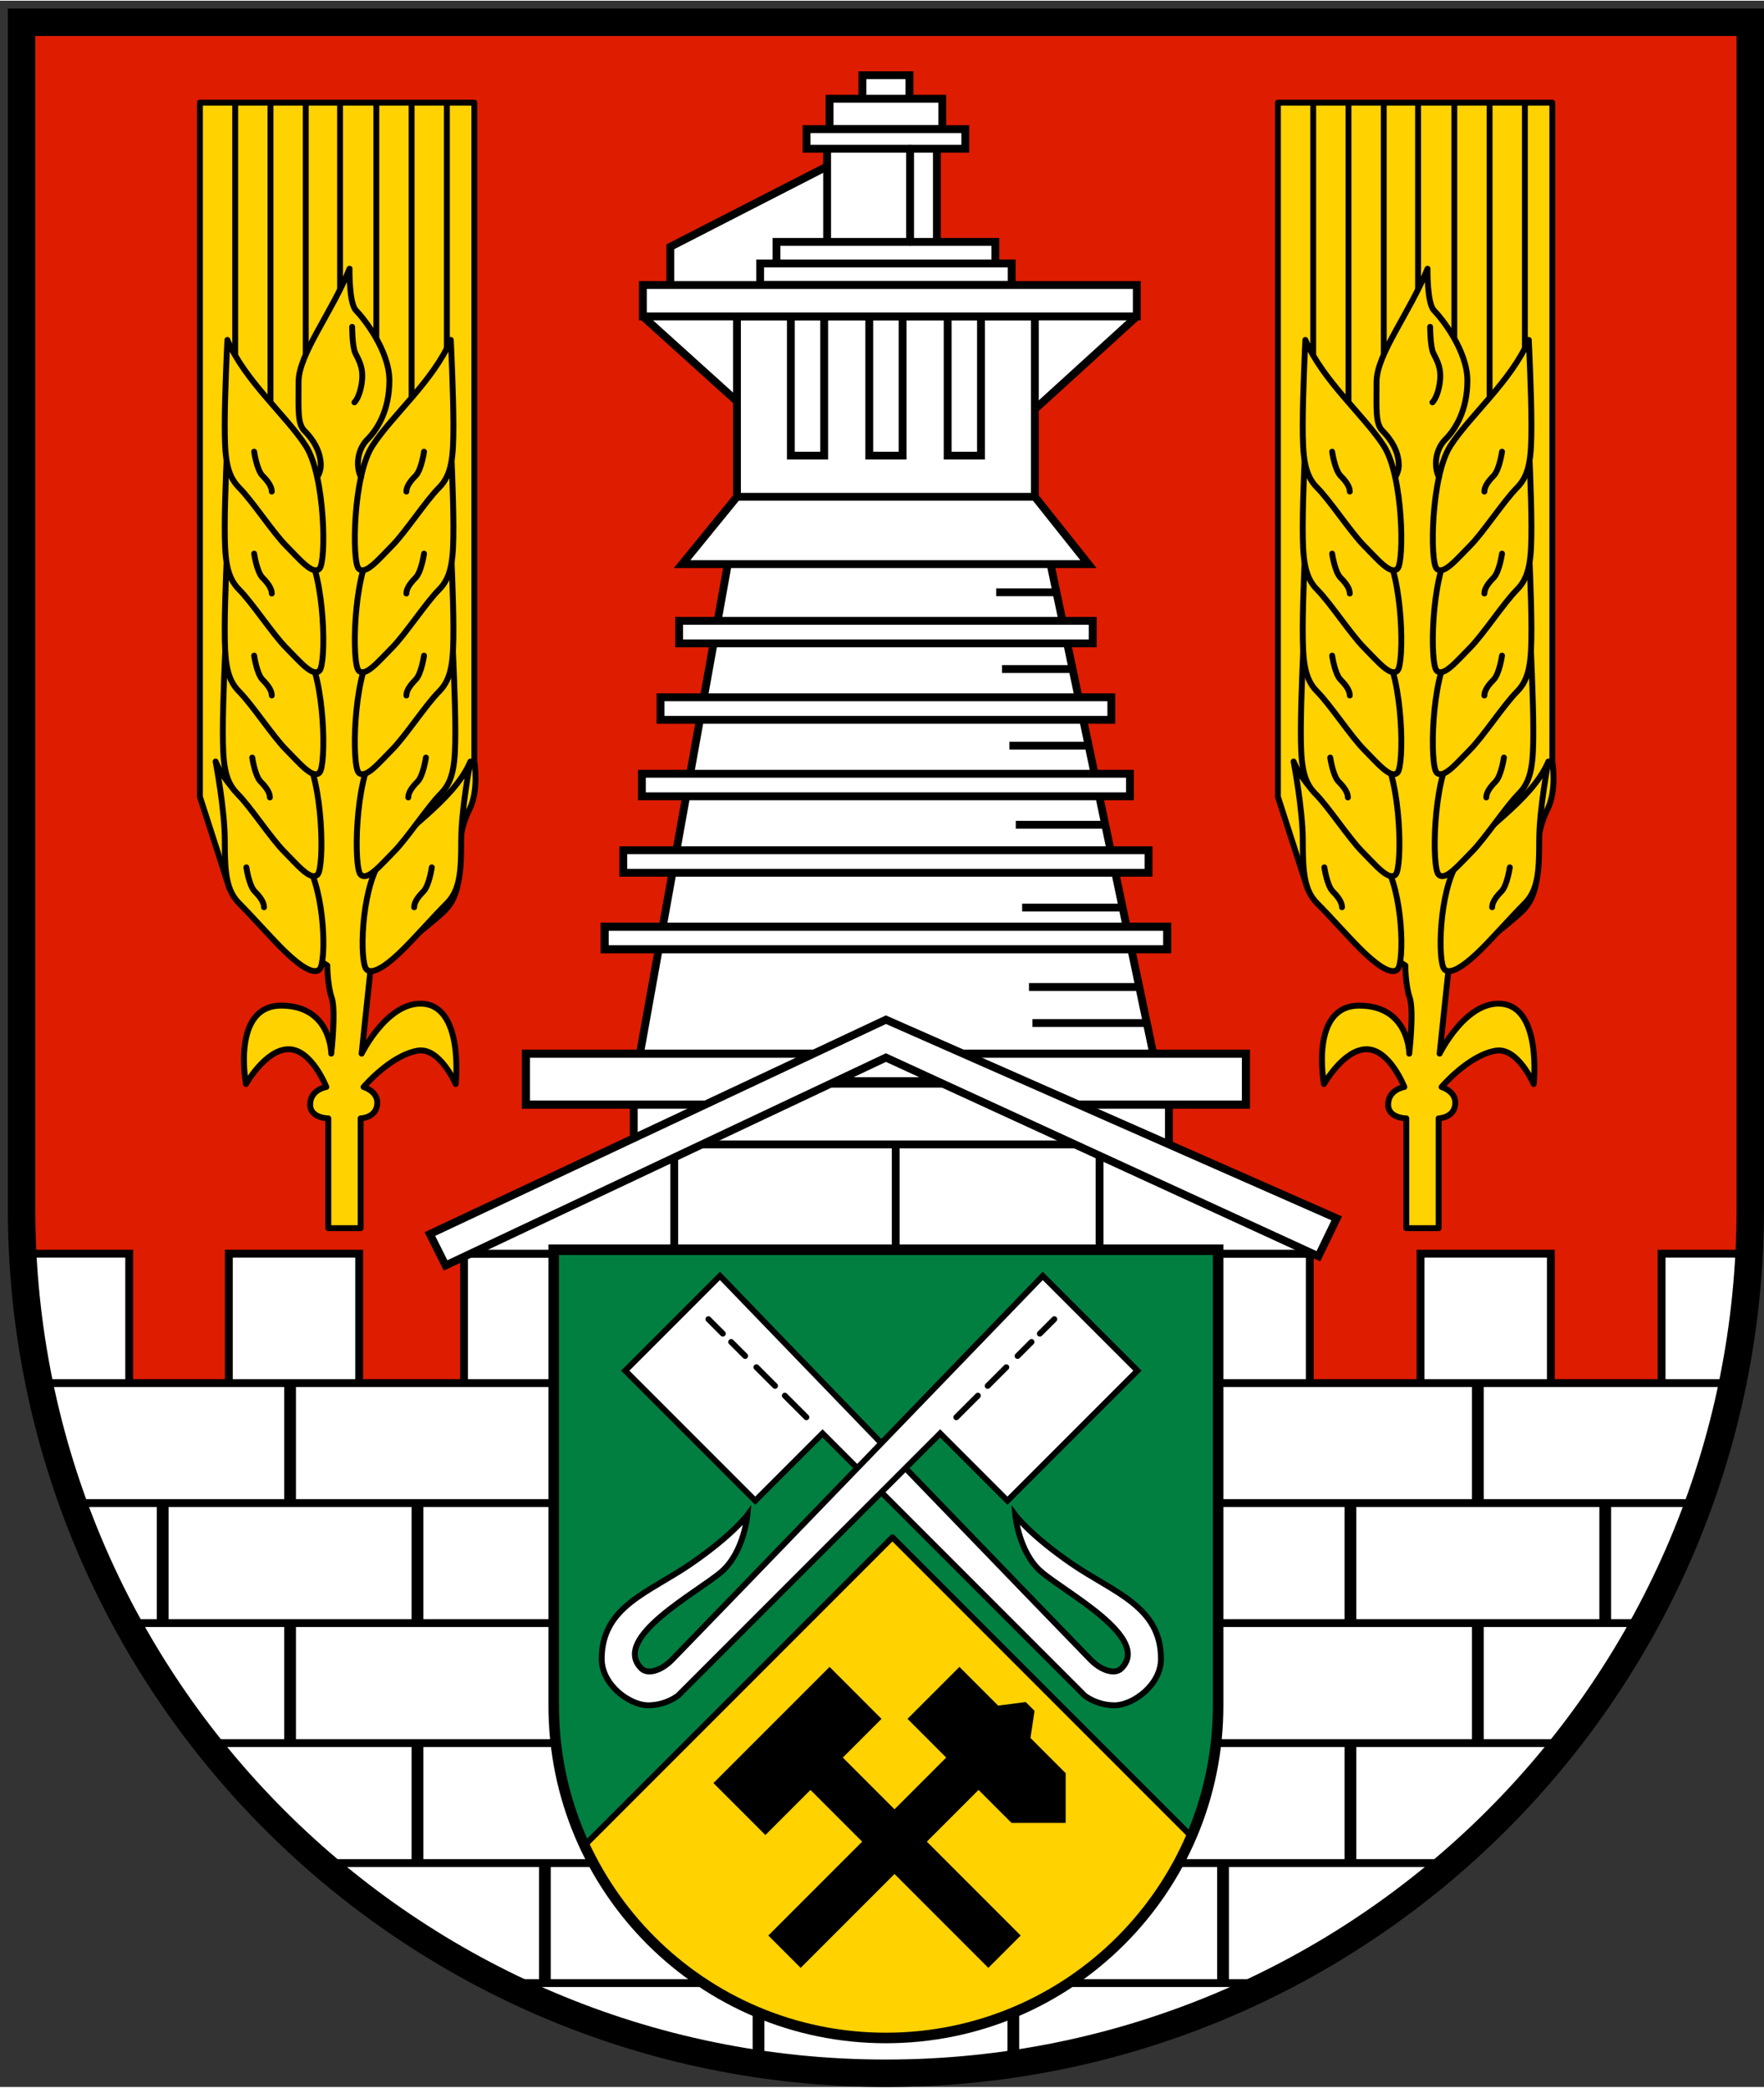 <svg xmlns="http://www.w3.org/2000/svg" xmlns:xlink="http://www.w3.org/1999/xlink" width="224" height="265" viewBox="-1 -1 225 266"><rect x="-1" y="-1" width="225" height="266" fill="#333333" stroke="none"/><path fill="#DE1C00" d="M1.75 1.75h220.5V153c0 60.89-49.36 110.25-110.25 110.25S1.75 213.89 1.75 153V1.75z"/><defs><path id="a" d="M1.75 1.75h220.5V153c0 60.89-49.36 110.25-110.25 110.25S1.75 213.89 1.75 153V1.75z"/></defs><clipPath id="b"><use xlink:href="#a"/></clipPath><g clip-path="url(#b)" fill="#FFF" stroke="#000"><path d="M28.188 175.583V158.75h16.625v16.833M1.897 158.75h13.582v16.833H1.75M58.188 175.583V158.75h16.624v16.833M149.438 175.583V158.75h16.625v16.833M180.188 175.583V158.75h16.625v16.833M222.103 158.75h-11.166v16.833h11.313"/></g><g clip-path="url(#b)"><path fill="#FFF" d="M1.75 175.25h220.5v88H1.75z"/><path fill="none" stroke="#000" d="M2.5 175.25h219.75M1.75 190.55h220.5M1.5 236.45h220.75M1.75 205.85h220.5M1.75 221.15h220.5M1.5 251.75h220.75"/><path fill="none" stroke="#000" stroke-width="1.5" d="M36 175.25v15.3M52.25 190.55v15.3M19.75 190.55v15.3M36 205.85v15.299M52.25 221.15v15.3M68.5 236.45v15.3M155 236.45v15.3M171.25 221.15v15.3M171.25 190.55v15.3M203.75 190.55v15.3M187.5 205.85v15.299M187.5 175.25v15.3M95.75 251.75v11.485M128.25 251.75v11.485"/></g><g clip-path="url(#b)" stroke="#000"><path fill="#FFF" d="M91.833 70.833 80 136.75h66.833L133 70.833M84.5 30.375l20-10.25h2.5v17.25H84.5z"/><path fill="#FFF" stroke-linejoin="bevel" d="m131 51.083 13-11.833-2.313-2.313H129.5v14.146zM93 50.083 81 39.25l3.125-2h11.25v12.833z"/><path fill="#FFF" d="M58.305 158.75h107.169v-3l-26.224-12.5H87.5z"/><path fill="none" d="M113.25 144.82v13.68M139.25 144.5v14M85 144.75v13.75"/><path fill="#FFF" d="M79.833 137.083h68.262v7.737H79.833z"/><path fill="#FFF" stroke-width="1.035" d="M117.875 133.25h40.042v6.5h-27.292M94.5 139.75H66.083v-6.5h40.667"/><path fill="#FFF" d="M53.833 156.25 112 128.917l57.5 25.333-2.333 4.834L112 133.75l-56.167 26.5zM93 62.25l-7 8.583h51.833L131 62.25"/><path fill="#FFF" stroke-linecap="round" d="M93 39.25h38v23H93z"/><path fill="none" stroke-linecap="round" d="M99.875 37.75h4.25V57h-4.25zM109.875 37.75h4.25V57h-4.25zM119.875 37.75h4.25V57h-4.25z"/><path fill="#FFF" stroke-linecap="round" d="M104.5 17.25h14V31h-14zM109 8.5h6v3h-6zM104.813 11.5h14.375v3.875h-14.375z"/><path fill="#FFF" stroke-linecap="round" d="M101.875 15.375h20.25v2.5h-20.25zM98.041 29.75h27.918v3.65H98.041z"/><path fill="#FFF" stroke-linecap="round" d="M95.957 32.5h32.086v2.729H95.957zM81 35.25h63v4H81z"/><path fill="none" stroke-linecap="round" d="M115.083 17.875V29.75"/><path fill="#FFF" d="M85.625 78.063h52.75v2.875h-52.75zM83.25 87.813h57.5v2.875h-57.5zM80.875 97.563h62.25v2.875h-62.25zM78.5 107.313h67v2.875h-67z"/><path fill="#FFF" stroke-width="1.035" d="M76.125 117.063h71.75v2.875h-71.75z"/><path fill="none" d="M133.754 74.424h-7.691M135.809 84.215h-8.996M137.857 93.978H127.75M139.975 104.068h-11.412M142.189 114.625h-12.814M144.314 124.75H130.25M145.278 129.343h-14.59"/></g><g clip-path="url(#b)"><defs><path id="c" d="M69.629 158.25h84.742v58.129c0 23.4-18.97 42.371-42.371 42.371s-42.371-18.97-42.371-42.371V158.25z"/></defs><use xlink:href="#c" fill="#007F41"/><clipPath id="d"><use xlink:href="#c"/></clipPath><path clip-path="url(#d)" fill="#FFD200" stroke="#000" stroke-width=".75" stroke-linecap="round" stroke-linejoin="round" d="m181.152 263.235-68.319-68.318-68.317 68.318"/><path d="m90 226.25 14.813-14.813 6.624 6.625L106.5 223l22.688 22.688-4.125 4.125-22.688-22.688-5.75 5.75z"/><path d="m123.813 227.125-22.688 22.688L97 245.688 119.688 223l-4.938-4.938 6.625-6.625 4.938 4.938 3.521-.459 1.125 1.125-.522 3.459 4.49 4.49v6.343h-6.906z"/><g stroke="#000" stroke-width=".75" stroke-linecap="round"><path fill="#FFF" d="M131.792 199.291c-2.857-2.48-3.292-7.208-3.292-7.208s1.876 2.542 7.209 6.208 11.375 5.417 11.375 12.125c0 3.333-3.584 5.918-5.917 5.918s-3.834-1.251-3.834-1.251l-33.417-33.417-8.584 8.584-16.582-16.582 12.084-12.084s45.75 47.416 47.312 48.979c1.424 1.423 3.105 1.854 3.886 1.073 3.906-3.907-7.168-9.677-10.24-12.345z"/><path fill="none" stroke-linejoin="round" d="m89.356 167.106 1.844 1.844M92.263 170.013l1.78 1.781M95.48 173.231l2.375 2.375M99.105 176.856l2.75 2.75"/></g><g stroke="#000" stroke-width=".75" stroke-linecap="round"><path fill="#FFF" d="M91.042 199.291c2.857-2.48 3.291-7.208 3.291-7.208s-1.875 2.542-7.208 6.208-11.375 5.417-11.375 12.125c0 3.333 3.583 5.918 5.917 5.918s3.834-1.251 3.834-1.251l33.417-33.417 8.584 8.584 16.582-16.582L132 161.584S86.25 209 84.687 210.562c-1.424 1.424-3.104 1.855-3.885 1.074-3.906-3.907 7.167-9.677 10.24-12.345z"/><path fill="none" stroke-linejoin="round" d="m133.478 167.106-1.844 1.844M130.571 170.013l-1.78 1.781M127.354 173.231l-2.375 2.375M123.729 176.856l-2.75 2.75"/></g><path fill="none" stroke="#000" stroke-width="1.345" d="M69.629 158.25h84.742v58.129c0 23.4-18.97 42.371-42.371 42.371s-42.371-18.97-42.371-42.371V158.25z"/></g><g clip-path="url(#b)" stroke="#000" stroke-width=".75"><path fill="#FFD200" stroke-linecap="round" stroke-linejoin="round" d="M24.5 12h35v84s.625 3.625-.625 6.125-1.25 4.625-1.25 6.375 0 4.625-1.875 6.5-9.5 7.625-9.5 7.625l-1.125 10.625s3.125-6.375 7.5-6.375c5.625 0 4.5 10.25 4.5 10.25s-2.045-4.756-4.875-4.25c-3.5.625-6.875 4.625-6.875 4.625s1.75.5 1.75 2c0 1.938-2.125 2-2.125 2v14h-4.125v-14s-2.313 0-2.313-1.75c0-1.938 2.063-2.25 2.063-2.25s-1.875-4.813-4.813-4.813-5.437 4.438-5.437 4.438-1.875-10 4.5-10 6.375 6.125 6.375 6.125.625-5.5.063-7.125S40.75 122 40.75 122s-11-6.625-12.5-9.875L24.5 100.5V12z"/><g fill="none"><path d="M42.375 11.75v25.375M47 11.75v35M51.5 11.75v42.625M56 11.75V54M38 11.75v35M33.5 11.75v42.625M29 11.75V54"/></g><g fill="#FFD200" stroke-linecap="round" stroke-linejoin="round"><path d="M59 96.004s-1.174 6.08-1.174 10.08-.168 6.333-1.834 8-3.825 4.124-5.492 5.791-3.883 3.5-4.758 2.625-.75-9.875 1.75-13.75S56.75 101.254 59 96.004z"/><path d="M54.076 109.5s-.333 2.333-1.083 3.083-1.167 1.417-1.167 2M56.742 81.25s.334 6.833.334 10.833-.168 6.334-1.834 8-4.333 5.75-6 7.417-3.375 3.792-4.25 2.917-.75-11.792 1.75-15.667 7.75-8.25 10-13.5z"/><path d="M53.326 95.5s-.333 2.333-1.083 3.083-1.167 1.417-1.167 2M56.5 68.25s.334 6.833.334 10.833-.168 6.334-1.834 8-4.333 5.75-6 7.417-3.375 3.792-4.25 2.917S44 85.625 46.5 81.75s7.75-8.25 10-13.5z"/><path d="M53.084 82.5s-.333 2.333-1.083 3.083-1.167 1.417-1.167 2"/><g><path d="M56.5 55.25s.334 6.833.334 10.833-.168 6.334-1.834 8-4.333 5.75-6 7.417-3.375 3.792-4.25 2.917S44 72.625 46.5 68.75s7.75-8.25 10-13.5z"/><path d="M53.084 69.5s-.333 2.333-1.083 3.083-1.167 1.417-1.167 2"/></g><g><path d="M56.5 42.25s.334 6.833.334 10.833-.168 6.334-1.834 8-4.333 5.75-6 7.417-3.375 3.792-4.25 2.917S44 59.625 46.5 55.75s7.75-8.25 10-13.5z"/><path d="M53.084 56.5s-.333 2.333-1.083 3.083-1.167 1.417-1.167 2"/></g></g><g fill="#FFD200" stroke-linejoin="round"><path d="M26.5 96.004s1.174 6.08 1.174 10.08.168 6.333 1.834 8 3.825 4.124 5.492 5.791 3.883 3.5 4.758 2.625.75-9.875-1.75-13.75-9.258-7.496-11.508-12.746z"/><path stroke-linecap="round" d="M30.424 109.5s.333 2.333 1.083 3.083 1.167 1.417 1.167 2"/><path d="M27.758 81.25s-.334 6.833-.334 10.833.168 6.334 1.834 8 4.333 5.75 6 7.417 3.375 3.792 4.25 2.917.75-11.792-1.75-15.667-7.75-8.25-10-13.5z"/><path stroke-linecap="round" d="M31.174 95.5s.333 2.333 1.083 3.083 1.167 1.417 1.167 2"/><path d="M28 68.25s-.334 6.833-.334 10.833.168 6.334 1.834 8 4.333 5.75 6 7.417 3.375 3.792 4.25 2.917S40.5 85.625 38 81.75s-7.75-8.25-10-13.5z"/><path stroke-linecap="round" d="M31.416 82.5s.333 2.333 1.083 3.083 1.167 1.417 1.167 2"/><g><path d="M28 55.25s-.334 6.833-.334 10.833.168 6.334 1.834 8 4.333 5.75 6 7.417 3.375 3.792 4.25 2.917S40.5 72.625 38 68.75s-7.75-8.25-10-13.5z"/><path stroke-linecap="round" d="M31.416 69.5s.333 2.333 1.083 3.083 1.167 1.417 1.167 2"/></g><g><path d="M28 42.25s-.334 6.833-.334 10.833.168 6.334 1.834 8 4.333 5.75 6 7.417 3.375 3.792 4.25 2.917S40.5 59.625 38 55.75s-7.75-8.25-10-13.5z"/><path stroke-linecap="round" d="M31.416 56.5s.333 2.333 1.083 3.083 1.167 1.417 1.167 2"/></g></g><g stroke-linecap="round"><path fill="#FFD200" stroke-linejoin="round" d="M39.493 59.71s.423-.696.423-1.46c0-1.94-1.166-3.5-2.082-4.417s-.751-2.75-.751-6.25 4.25-8.833 6.5-14.416c0 0-.084 4.416.833 5.333s4.25 5.084 4.25 8.917-1.55 6.263-2.791 7.504-1.564 3.314-.836 4.837"/><path fill="none" d="M43.917 40.583s0 2.542.417 3.375.875 1.625.875 2.875-.438 2.813-1 3.375"/></g></g><g clip-path="url(#b)" stroke="#000" stroke-width=".75"><path fill="#FFD200" stroke-linecap="round" stroke-linejoin="round" d="M162 12h35v84s.625 3.625-.625 6.125-1.25 4.625-1.25 6.375 0 4.625-1.875 6.5-9.5 7.625-9.5 7.625l-1.125 10.625s3.125-6.375 7.5-6.375c5.625 0 4.5 10.25 4.5 10.25s-2.045-4.756-4.875-4.25c-3.5.625-6.875 4.625-6.875 4.625s1.75.5 1.75 2c0 1.938-2.125 2-2.125 2v14h-4.125v-14s-2.313 0-2.313-1.75c0-1.938 2.063-2.25 2.063-2.25s-1.875-4.813-4.813-4.813-5.437 4.438-5.437 4.438-1.875-10 4.5-10 6.375 6.125 6.375 6.125.625-5.5.063-7.125-.563-4.125-.563-4.125-11-6.625-12.5-9.875L162 100.5V12z"/><g fill="none"><path d="M179.875 11.75v25.375M184.5 11.75v35M189 11.75v42.625M193.5 11.75V54M175.5 11.75v35M171 11.75v42.625M166.5 11.75V54"/></g><g fill="#FFD200" stroke-linecap="round" stroke-linejoin="round"><path d="M196.5 96.004s-1.174 6.08-1.174 10.08-.168 6.333-1.834 8c-1.666 1.666-3.825 4.124-5.492 5.791s-3.883 3.5-4.758 2.625-.75-9.875 1.75-13.75 9.258-7.496 11.508-12.746z"/><path d="M191.576 109.5s-.333 2.334-1.083 3.084-1.167 1.416-1.167 2M194.242 81.25s.334 6.834.334 10.834-.168 6.333-1.834 8c-1.666 1.666-4.333 5.749-6 7.416s-3.375 3.792-4.25 2.917-.75-11.792 1.75-15.667 7.75-8.25 10-13.5z"/><path d="M190.826 95.5s-.333 2.334-1.083 3.084-1.167 1.416-1.167 2M194 68.25s.334 6.833.334 10.833-.168 6.334-1.834 8.001c-1.666 1.666-4.333 5.749-6 7.416s-3.375 3.792-4.25 2.917-.75-11.792 1.75-15.667 7.75-8.25 10-13.5z"/><path d="M190.584 82.5s-.333 2.334-1.083 3.084-1.167 1.416-1.167 2"/><g><path d="M194 55.25s.334 6.833.334 10.833-.168 6.334-1.834 8-4.333 5.75-6 7.417-3.375 3.792-4.25 2.917-.75-11.792 1.75-15.667 7.75-8.25 10-13.5z"/><path d="M190.584 69.5s-.333 2.333-1.083 3.083-1.167 1.417-1.167 2"/></g><g><path d="M194 42.25s.334 6.833.334 10.833-.168 6.334-1.834 8-4.333 5.75-6 7.417-3.375 3.792-4.25 2.917-.75-11.792 1.75-15.667 7.75-8.25 10-13.5z"/><path d="M190.584 56.5s-.333 2.333-1.083 3.083-1.167 1.417-1.167 2"/></g></g><g fill="#FFD200" stroke-linejoin="round"><path d="M164 96.004s1.174 6.08 1.174 10.08.168 6.333 1.834 8c1.666 1.666 3.825 4.124 5.492 5.791s3.883 3.5 4.758 2.625.75-9.875-1.75-13.75-9.258-7.496-11.508-12.746z"/><path stroke-linecap="round" d="M167.924 109.5s.333 2.334 1.083 3.084 1.167 1.416 1.167 2"/><path d="M165.258 81.25s-.334 6.834-.334 10.834.168 6.333 1.834 8c1.666 1.666 4.333 5.749 6 7.416s3.375 3.792 4.25 2.917.75-11.792-1.75-15.667-7.75-8.25-10-13.5z"/><path stroke-linecap="round" d="M168.674 95.5s.333 2.334 1.083 3.084 1.167 1.416 1.167 2"/><path d="M165.5 68.25s-.334 6.833-.334 10.833.168 6.334 1.834 8.001c1.666 1.666 4.333 5.749 6 7.416s3.375 3.792 4.25 2.917.75-11.792-1.75-15.667-7.75-8.25-10-13.5z"/><path stroke-linecap="round" d="M168.916 82.5s.333 2.334 1.083 3.084 1.167 1.416 1.167 2"/><g><path d="M165.5 55.25s-.334 6.833-.334 10.833.168 6.334 1.834 8 4.333 5.75 6 7.417 3.375 3.792 4.25 2.917.75-11.792-1.75-15.667-7.75-8.25-10-13.5z"/><path stroke-linecap="round" d="M168.916 69.5s.333 2.333 1.083 3.083 1.167 1.417 1.167 2"/></g><g><path d="M165.5 42.25s-.334 6.833-.334 10.833.168 6.334 1.834 8 4.333 5.75 6 7.417 3.375 3.792 4.25 2.917.75-11.792-1.75-15.667-7.75-8.25-10-13.5z"/><path stroke-linecap="round" d="M168.916 56.5s.333 2.333 1.083 3.083 1.167 1.417 1.167 2"/></g></g><g stroke-linecap="round"><path fill="#FFD200" stroke-linejoin="round" d="M176.993 59.71s.423-.696.423-1.46c0-1.94-1.166-3.5-2.082-4.417s-.751-2.75-.751-6.25 4.25-8.833 6.5-14.416c0 0-.084 4.416.833 5.333s4.25 5.084 4.25 8.917-1.55 6.263-2.791 7.504-1.564 3.314-.836 4.837"/><path fill="none" d="M181.417 40.583s0 2.542.417 3.375.875 1.625.875 2.875-.438 2.813-1 3.375"/></g></g><path fill="none" stroke="#000" stroke-width="3.5" d="M1.75 1.75h220.5V153c0 60.89-49.36 110.25-110.25 110.25S1.75 213.89 1.75 153V1.75z"/></svg>